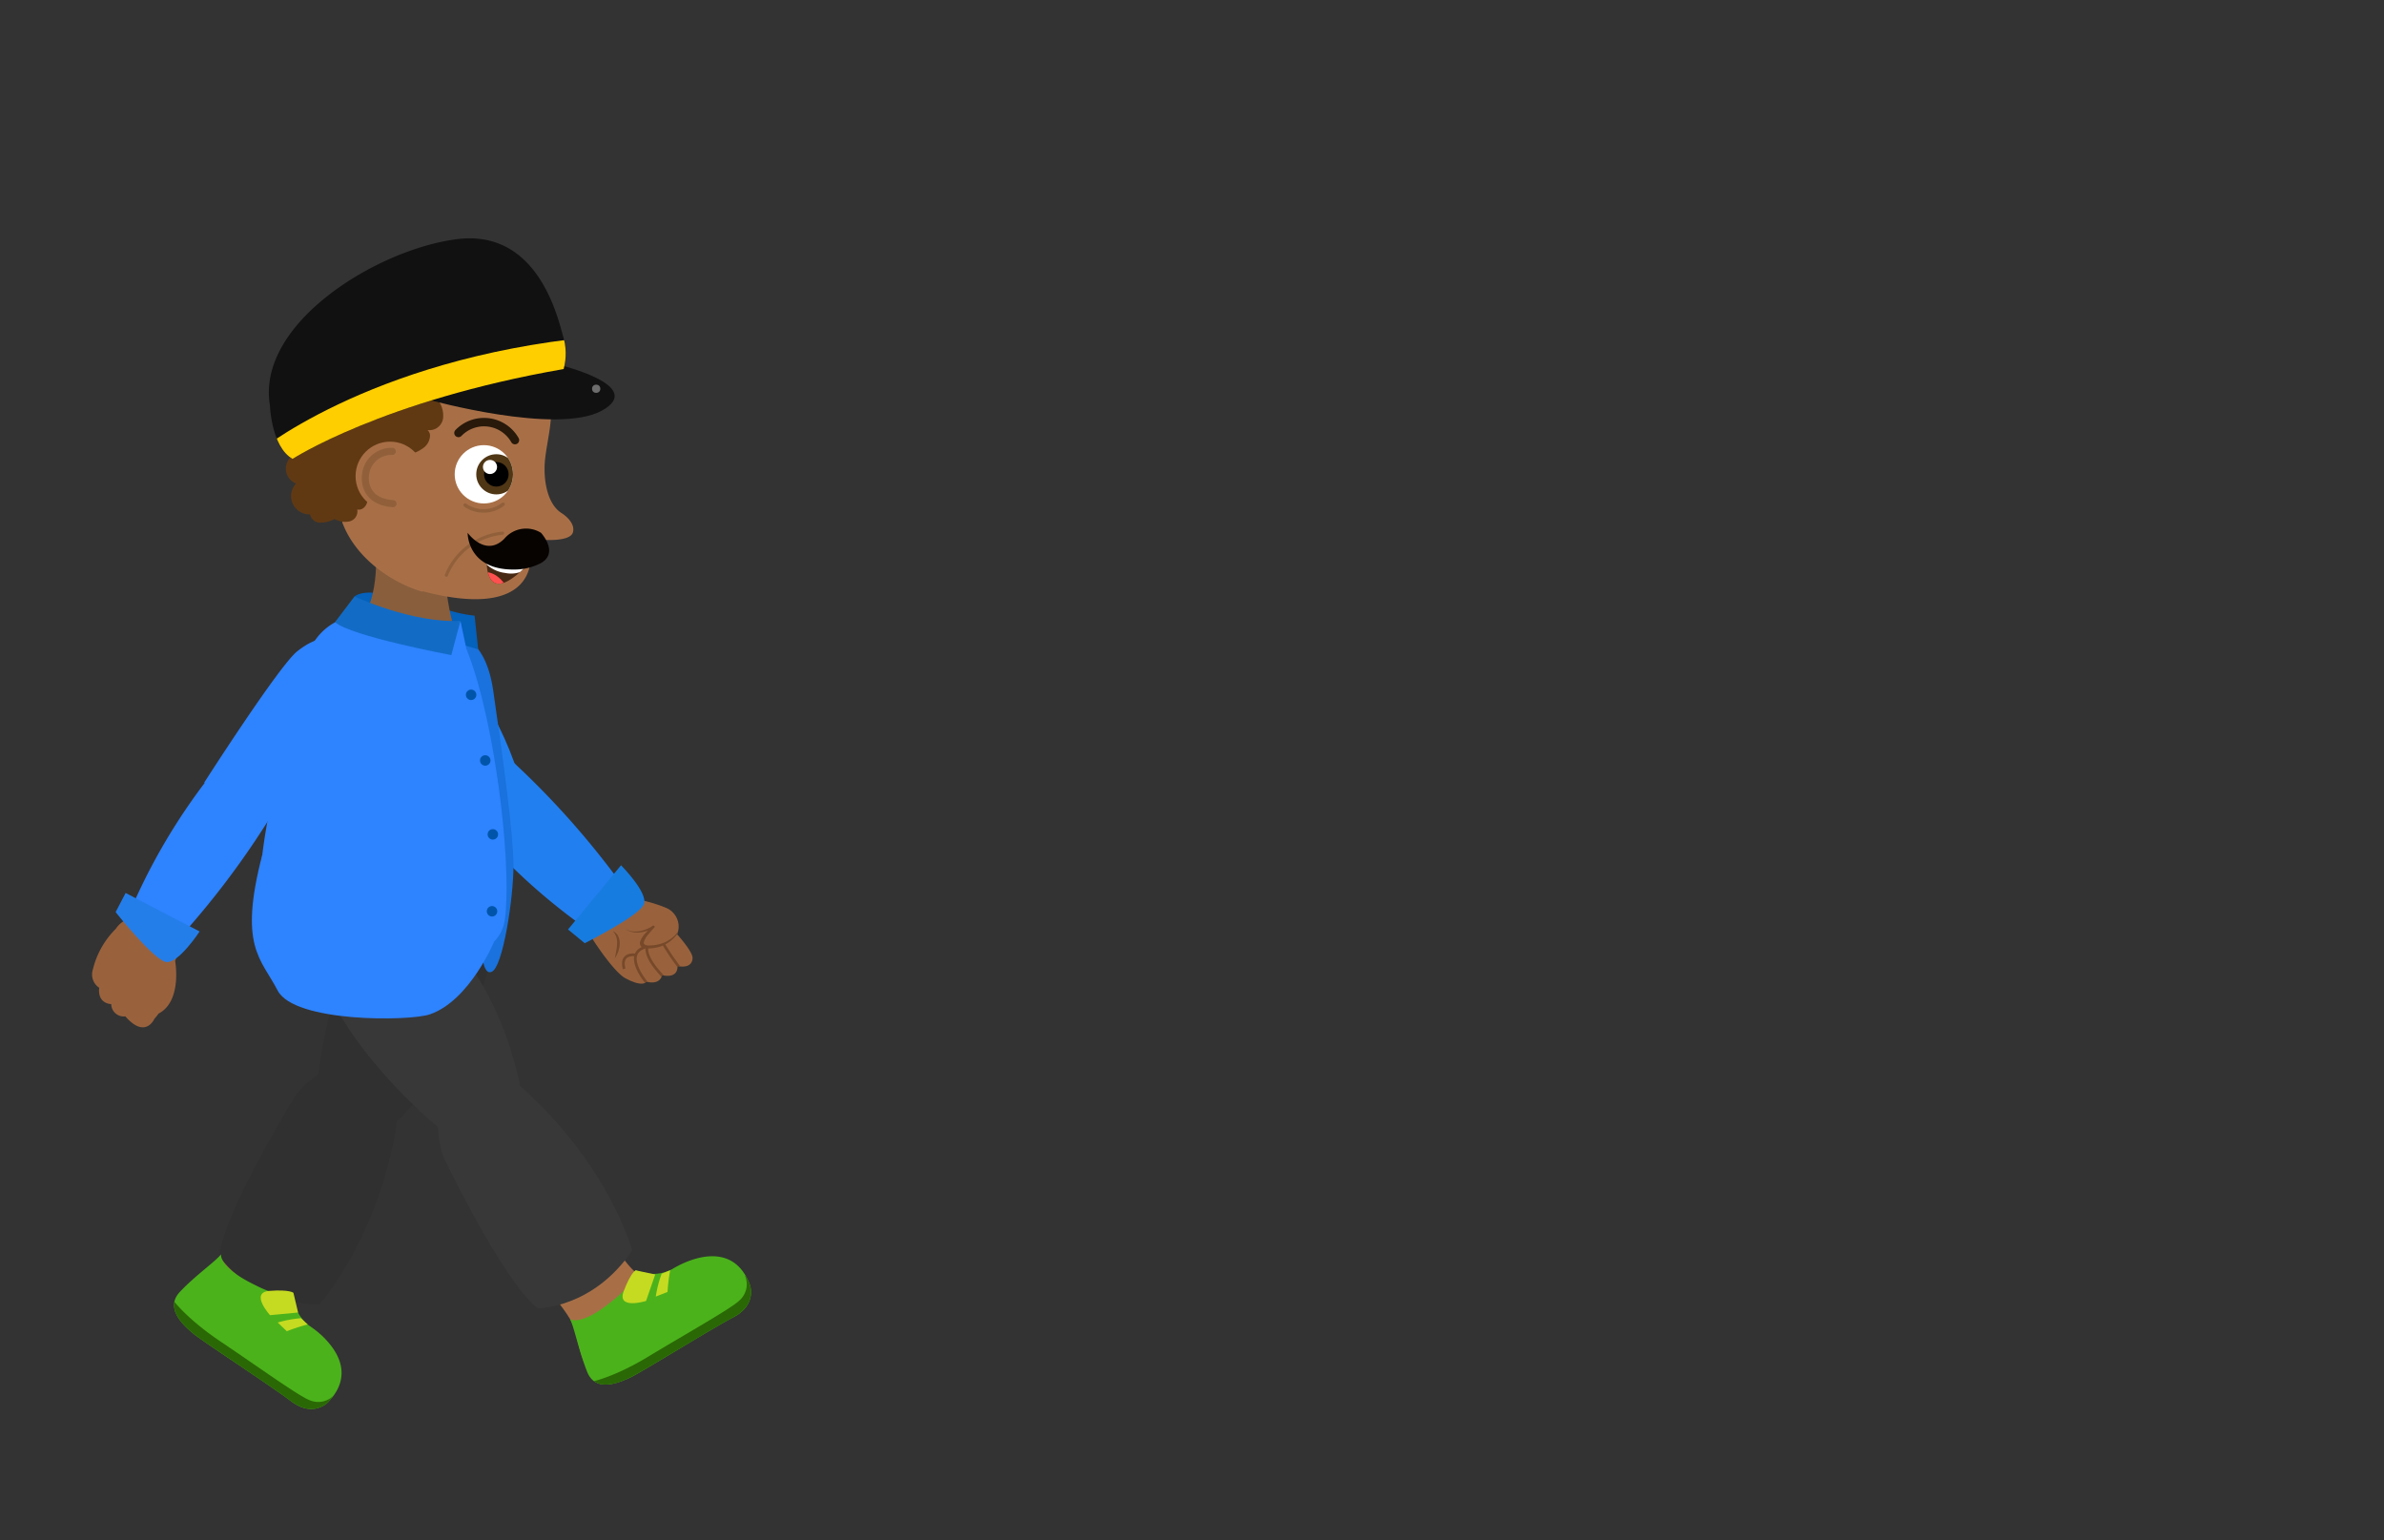 <svg xmlns="http://www.w3.org/2000/svg" xmlns:xlink="http://www.w3.org/1999/xlink" viewBox="0 0 260 168"><rect x="0" y="0" width="260" height="168" fill="#333333" stroke="none"/><defs><style>.cls-1{fill:#4bb21b;}.cls-2{fill:#99623d;}.cls-3{fill:#fff;}.cls-4{fill:#111;}.cls-5{fill:#472813;}.cls-6{fill:#227fef;}.cls-7{fill:#303030;}.cls-8{fill:#9b633d;}.cls-9{clip-path:url(#clip-path);}.cls-10{fill:#2a6805;}.cls-11{fill:#c5db21;}.cls-12{fill:#383838;}.cls-13{fill:#a86f47;}.cls-14{clip-path:url(#clip-path-2);}.cls-15{clip-path:url(#clip-path-3);}.cls-16{fill:#77492a;}.cls-17,.cls-23,.cls-26,.cls-30,.cls-31{fill:none;}.cls-17{stroke:#77492a;stroke-miterlimit:10;stroke-width:0.3px;}.cls-18{fill:#177ce0;}.cls-19{fill:#1972dd;}.cls-20{fill:#0461bc;}.cls-21{fill:#895e3c;}.cls-22{fill:#603913;}.cls-23{stroke:#28190a;stroke-width:0.92px;}.cls-23,.cls-26,.cls-30,.cls-31{stroke-linecap:round;stroke-linejoin:round;}.cls-24{clip-path:url(#clip-path-4);}.cls-25{fill:#4f3615;}.cls-26,.cls-30,.cls-31{stroke:#4f3615;opacity:0.25;}.cls-26{stroke-width:0.35px;}.cls-27{fill:#6d6d6d;}.cls-28{clip-path:url(#clip-path-5);}.cls-29{fill:#ffce00;}.cls-30{stroke-width:0.39px;}.cls-31{stroke-width:0.78px;}.cls-32{fill:#2e83ff;}.cls-33{fill:#126cc6;}.cls-34{fill:#05a;}.cls-35{clip-path:url(#clip-path-6);}.cls-36{fill:#ff5050;}.cls-37{fill:#070300;}.cls-38{fill:#247eea;}</style><clipPath id="clip-path"><path class="cls-1" d="M24.11,136.79s-.34,1.41,3.75,3.38c0,0,2.95,1.59,4.09.87a4.51,4.51,0,0,0,1.77,3.54c1.8,1.2,5.64,4.64,2.05,8.36,0,0-1.6,1.71-4-.1s-9.55-6.46-10.66-7.37-3.16-2.77-1.51-4.55S23.58,137.53,24.11,136.79Z"/></clipPath><clipPath id="clip-path-2"><path class="cls-1" d="M62.16,143.86s1.13.9,4.64-2c0,0,2.69-2,2.52-3.34a4.48,4.48,0,0,0,4-.11c1.85-1.13,6.6-3.15,8.45,1.68,0,0,.87,2.17-1.78,3.57s-9.89,5.92-11.18,6.54-3.85,1.7-4.76-.55S62.6,144.65,62.16,143.86Z"/></clipPath><clipPath id="clip-path-3"><path class="cls-2" d="M65.67,98.58A4.3,4.3,0,0,1,68.94,98a16,16,0,0,1,3.67,1,2.22,2.22,0,0,1,1.24,2.9s1.71,1.89,1.68,2.58c0,0,.08,1.22-1.65.88,0,0,.19,1.39-1.67,1,0,0-.17,1.11-1.73.7,0,0-.28.69-2.26-.36-.83-.43-2.41-2.35-4.11-5.09C64.11,101.48,63.24,100.18,65.67,98.58Z"/></clipPath><clipPath id="clip-path-4"><circle class="cls-3" cx="52.77" cy="51.73" r="3.18"/></clipPath><clipPath id="clip-path-5"><path class="cls-4" d="M31.91,50.05s9.77-6.36,29.56-9.8a6.46,6.46,0,0,0-.08-3.65C60.78,34.41,58.56,25,49.87,26.08S27.93,35.25,29.44,44.22C29.44,44.22,29.59,48.75,31.91,50.05Z"/></clipPath><clipPath id="clip-path-6"><path class="cls-5" d="M53.08,61.15s-.24,5,4,.9C57.09,62.05,56.39,60.67,53.08,61.15Z"/></clipPath></defs><g id="Layer_4" data-name="Layer 4"><path class="cls-6" d="M49.84,71.67s5.3,7.07,7,14c0,0-1,3.51-4.29,4.46,0,0-7.52-4.45-10.69-12.51S46.12,67.57,49.84,71.67Z"/><path class="cls-7" d="M54.8,98.15s-6.77-5.72-12-1.37-8,17.23-8.2,21.78,7.27,5.43,9.29,3.15S53,112.91,54.8,98.15Z"/><path class="cls-8" d="M27.63,129.57s-2.65,6.59-4.12,8-5.88,3.95-3.23,6.31,8.79,6.27,12,8.7,6.09-2.44,3.59-6S28.3,144.87,34.6,136l-1.8-6.66Z"/><path class="cls-7" d="M32.33,119.33S24.4,132.1,23.92,137c0,0,3.17,5.06,10.88,5.29,0,0,8-8.75,9-24.38C43.8,117.86,38,112.62,32.33,119.33Z"/><path class="cls-1" d="M24.11,136.79s-.34,1.41,3.75,3.38c0,0,2.95,1.59,4.09.87a4.51,4.51,0,0,0,1.77,3.54c1.8,1.2,5.64,4.64,2.05,8.36,0,0-1.6,1.71-4-.1s-9.55-6.46-10.66-7.37-3.16-2.77-1.51-4.55S23.58,137.53,24.11,136.79Z"/><g class="cls-9"><path class="cls-10" d="M18.4,141.16s1.37,2.27,5.62,5.13,8.69,6.07,9.82,6.45a2.38,2.38,0,0,0,2.64-.63l.07.74L34,155.15l-5.49-2.21L17.4,143.65a8,8,0,0,1,.32-1.77C17.85,141.92,18.4,141.16,18.4,141.16Z"/></g><path class="cls-11" d="M32,141s-.42-.38-2.61-.21.06,2.65.06,2.65l3.06-.29Z"/><path class="cls-11" d="M30.29,144.24a12.48,12.48,0,0,1,2.53-.47l.73.68a20.9,20.9,0,0,0-2.27.74Z"/><path class="cls-12" d="M42.61,95.75s-8.47,2.62-7.62,9.37,10.18,16,13.91,18.65,8.5-3.2,7.67-6.13S54,105.27,42.61,95.75Z"/><path class="cls-13" d="M57.1,137.61s4.85,5.19,5.49,7.11,1.09,7,4.35,5.6,9.4-5.32,13-7.2.36-6.55-3.89-5.77-4.76,6.12-10.16-3.35L59,132.82Z"/><path class="cls-12" d="M48.32,126.1s6.48,13.57,10.31,16.58c0,0,6,.07,10.32-6.3,0,0-3.06-11.45-15.68-20.73C53.27,115.65,45.73,117.72,48.32,126.1Z"/><path class="cls-1" d="M62.16,143.86s1.13.9,4.64-2c0,0,2.69-2,2.52-3.34a4.48,4.48,0,0,0,4-.11c1.85-1.13,6.6-3.15,8.45,1.68,0,0,.87,2.17-1.78,3.57s-9.89,5.92-11.18,6.54-3.85,1.7-4.76-.55S62.6,144.65,62.16,143.86Z"/><g class="cls-14"><path class="cls-10" d="M63.7,150.87s2.64-.27,7-2.91,9.17-5.31,10-6.18a2.36,2.36,0,0,0,.55-2.65l.7.24,1,3.29-4.33,4-13.12,6.15s-1.55-.94-1.46-1S63.7,150.87,63.7,150.87Z"/></g><path class="cls-11" d="M69.32,138.55s-.52.22-1.3,2.28,2.44,1.06,2.44,1.06l1-2.89Z"/><path class="cls-11" d="M71.52,141.41a12.47,12.47,0,0,1,.64-2.49l.93-.38a20.18,20.18,0,0,0-.29,2.37Z"/><path class="cls-2" d="M65.67,98.58A4.3,4.3,0,0,1,68.94,98a16,16,0,0,1,3.67,1,2.22,2.22,0,0,1,1.24,2.9s1.71,1.89,1.68,2.58c0,0,.08,1.22-1.65.88,0,0,.19,1.39-1.67,1,0,0-.17,1.11-1.73.7,0,0-.28.69-2.26-.36-.83-.43-2.41-2.35-4.11-5.09C64.11,101.48,63.24,100.18,65.67,98.58Z"/><g class="cls-15"><path class="cls-16" d="M74.7,99.78a5.09,5.09,0,0,1-.87,2.13,3.66,3.66,0,0,1-1.9,1.35,4.53,4.53,0,0,1-1.16.18,1.26,1.26,0,0,1-.63-.06.56.56,0,0,1-.35-.61,2.47,2.47,0,0,1,.61-1l.38-.43.2-.22.12-.1.08-.06a.17.17,0,0,1,.12,0,.14.14,0,0,1,.1.18v0l0,0a4.12,4.12,0,0,1-1.62.56,2.39,2.39,0,0,1-1.63-.4,2.33,2.33,0,0,0,1.61.25,3.82,3.82,0,0,0,1.5-.62l0,.07s0,.07.08.12.06,0,.06,0l0,0-.09.1-.19.2-.37.44a2.29,2.29,0,0,0-.53.9c-.06.28.32.4.68.35a4.12,4.12,0,0,0,1.1-.16,3.63,3.63,0,0,0,1.82-1.19A5.92,5.92,0,0,0,74.7,99.78Z"/><path class="cls-17" d="M74.8,106.38A25.32,25.32,0,0,1,72.39,103"/><path class="cls-17" d="M72.7,106.88s-2.36-2.14-2.15-3.57"/><path class="cls-17" d="M70.76,107.47s-3-3.31-.44-4.16"/><path class="cls-17" d="M69.26,104.15s-1.67-.27-1.19,1.52"/><path class="cls-16" d="M67.05,104.52c.06-.27.11-.53.15-.79a4.15,4.15,0,0,0,.09-.78,1.82,1.82,0,0,0-.46-1.41,1.21,1.21,0,0,1,.6.58,1.79,1.79,0,0,1,.16.85A3,3,0,0,1,67.05,104.52Z"/></g><path class="cls-6" d="M56.32,83.45A92,92,0,0,1,68.64,97.62s-2.25,3.63-4.3,3.94A66.43,66.43,0,0,1,50.93,89.18s-2.34-3.34,0-5,4-2.12,5.41-.72"/><path class="cls-18" d="M67.73,94.37l-5.78,7,1.82,1.5s6-3,6.46-4.26S67.73,94.37,67.73,94.37Z"/><path class="cls-19" d="M48.56,69c.18.05,4.24-.52,5.23,6.31S56,90.92,56,94.42,54.85,105.56,53.6,106s-1.06-3.75-1.06-3.75l-7.82-24Z"/><path class="cls-20" d="M48,66.24a15.41,15.41,0,0,0,3.76.91l.39,3.67-5.49-1.6Z"/><path class="cls-20" d="M38.66,65.06s.78-.84,3.62-.17l-.56,2.51S38.89,65.89,38.66,65.06Z"/><path class="cls-21" d="M41,59.69s.5,6.88-2.34,8.3c0,0,2.34,5.6,11.63,2.27,0,0-1.49-2.06-1.84-8.65S41,55.16,41,59.69Z"/><path class="cls-13" d="M46,64.52C42.35,63.4,38.7,60.66,37.34,57c0,0,0-.17-.09-.49a3.51,3.51,0,0,1-1.92-.33c-2-1-2.2-2.87-1.66-4.75a3.75,3.75,0,0,0,.22-1.5,8.27,8.27,0,0,0-.37-1.59,13.12,13.12,0,0,1-.58-3.83,10.39,10.39,0,0,1,3.67-7.45,14,14,0,0,1,7.79-3.19c4.37-.43,8.67-.42,11.84,2.61a16.74,16.74,0,0,1,3.75,7c.4,2.16-.33,4.53-.55,6.68-.2,2,.17,4.81,1.85,5.83,0,0,1.49.92,1.2,2.05s-3.51.82-3.51.82.5,1.7-1.13,1.88c0,0,.71,7-11.73,3.75"/><path class="cls-22" d="M33.28,48.83a2.73,2.73,0,0,0-2,1.69,1.76,1.76,0,0,0,1,2.22,2,2,0,0,0,1.53,3.36A1.13,1.13,0,0,0,35,57a3.28,3.28,0,0,0,1.49-.39,2.29,2.29,0,0,0,1.65.25,1.12,1.12,0,0,0,.82-1.3c.57.17,1.12-.46,1.1-1A2.74,2.74,0,0,0,39.23,53a2.32,2.32,0,0,0-.84-3.19A7.49,7.49,0,0,1,37,49.15a4,4,0,0,0-.54-.47,1,1,0,0,0-1,0c-.17.12-.36.31-.54.23s-.14-.13-.21-.2c-.29-.3-.78-.19-1.17-.06"/><path class="cls-23" d="M56.16,48A3.88,3.88,0,0,0,50,47.22"/><circle class="cls-3" cx="52.77" cy="51.73" r="3.18"/><g class="cls-24"><circle class="cls-25" cx="54.13" cy="51.73" r="2.19"/><circle cx="54.13" cy="51.73" r="1.34"/><circle class="cls-3" cx="53.44" cy="50.93" r="0.77"/></g><path class="cls-26" d="M54.8,58.15a7.4,7.4,0,0,0-6.12,4.58"/><path class="cls-22" d="M47.45,43.28a2.82,2.82,0,0,1,.87,2.37,1.51,1.51,0,0,1-2,1.18c.33-.06.57.33.58.66a1.73,1.73,0,0,1-.64,1.3,4.06,4.06,0,0,1-1.32.69c-.36.12-.88.13-1-.24.41.15.35.75.13,1.12A2.75,2.75,0,0,1,40,51a1.78,1.78,0,0,1-1.49.71,1.76,1.76,0,0,1-1.41-.84,1.44,1.44,0,0,1-1.1,1,1.69,1.69,0,0,1-1.41-.13,1,1,0,0,1-.35-1.27.46.46,0,0,1-.63.16,1,1,0,0,1-.42-.59,2.7,2.7,0,0,1,2-3.49,1.21,1.21,0,0,1-.28-1.43A2.52,2.52,0,0,1,36,44a6.24,6.24,0,0,1,1.6-.67c.48-.13,1.08-.15,1.35.26A4.08,4.08,0,0,1,40.3,42a2.08,2.08,0,0,1,2.07-.17,9.35,9.35,0,0,1,1,.74.35.35,0,0,0,.21.1.4.4,0,0,0,.27-.17l.87-.94c.33-.35.78-.74,1.23-.57s.51.51.84.62a1.15,1.15,0,0,0,.73-.05,1.08,1.08,0,0,1,.73,0c.22.11.32.46.12.61"/><path class="cls-4" d="M46.76,43.6s14,3.89,18.89,1.18-4.71-5-4.71-5Z"/><circle class="cls-27" cx="65.02" cy="42.4" r="0.45"/><path class="cls-4" d="M31.91,50.05s9.77-6.36,29.56-9.8a6.46,6.46,0,0,0-.08-3.65C60.78,34.41,58.56,25,49.87,26.08S27.93,35.25,29.44,44.22C29.44,44.22,29.59,48.75,31.91,50.05Z"/><g class="cls-28"><path class="cls-4" d="M31.28,47.18s16.86-16.79,28.14-9.54L45.18,43Z"/><path class="cls-29" d="M27.71,49.62S39.94,39.18,64.49,36.76L63,42.49,28.07,53.94l-.37-3.83"/></g><path class="cls-30" d="M50.73,55.09A3.48,3.48,0,0,0,54.86,55"/><circle class="cls-13" cx="42.54" cy="51.93" r="3.76"/><path class="cls-31" d="M42.79,49.23a2.84,2.84,0,0,0-2.93,2.58s-.47,2.86,3,3.12"/><path class="cls-32" d="M38.19,67.26a6.27,6.27,0,0,0-4.8,4.86c-1,4.28-7,23.65-4.37,28.61s5.93,3.79,10.3,3.69,15,2,15.76-4.28-1.19-21.94-4.19-29.3C50.89,70.84,45.52,65.88,38.19,67.26Z"/><polygon class="cls-32" points="50.22 67.71 50.88 70.84 48.8 70.87 50.22 67.71"/><path class="cls-33" d="M38.66,65.06S45,68,50.22,67.71l-1,3.74s-11.06-2.08-12.68-3.6Z"/><circle class="cls-34" cx="51.38" cy="75.78" r="0.57"/><circle class="cls-34" cx="52.92" cy="82.94" r="0.57"/><circle class="cls-34" cx="53.75" cy="91" r="0.57"/><circle class="cls-34" cx="53.66" cy="99.39" r="0.57"/><path class="cls-32" d="M53.88,102.72s-2.66,6.42-7,7.91c-2.22.76-14.78.91-16.6-2.6S26,103.24,28.6,93.25c0,0,12.18,9.47,12.57,9.47Z"/><path class="cls-32" d="M40.2,76.79A95.74,95.74,0,0,1,28.82,88.85s-4.2-3.43-6.56-3.48c0,0,8.17-12.76,10.15-14.33s4.64-2.62,7.46.71S40.2,76.79,40.2,76.79Z"/><path class="cls-5" d="M53.08,61.15s-.24,5,4,.9C57.09,62.05,56.39,60.67,53.08,61.15Z"/><g class="cls-35"><path class="cls-3" d="M52.58,61a3.59,3.59,0,0,0,2.53,1.49,3,3,0,0,0,2.72-.78l-2.6-1.51Z"/><path class="cls-36" d="M52.82,62.42s1.27-.3,2.5,1.68l-2.27.07Z"/></g><path class="cls-37" d="M59,58.11a3.09,3.09,0,0,0-4,.65c-2.06,2.06-4-.65-4-.65s-.08,4.21,5.38,4A6.28,6.28,0,0,0,59,61.41C61,60.26,59,58.11,59,58.11Z"/><path class="cls-2" d="M13.67,110.85a1.37,1.37,0,0,1-1.54-1.34s-1.51,0-1.31-1.78a1.74,1.74,0,0,1-.69-2,9.36,9.36,0,0,1,2.52-4.45s1.24-2.22,4.52-.7,1.93,4.21,1.93,4.21.81,4.4-1.81,5.76a6.15,6.15,0,0,1-.46.58S15.86,113.36,13.67,110.85Z"/><path class="cls-32" d="M30.08,88.15a92,92,0,0,1-11.3,15s-4-1.45-4.75-3.39a66.43,66.43,0,0,1,9.32-15.69s2.78-3,4.9-1.06,2.9,3.44,1.83,5.14"/><path class="cls-38" d="M21.77,101.59l-8.07-4.2-1.09,2.09s4.17,5.24,5.51,5.44S21.77,101.59,21.77,101.59Z"/></g></svg>